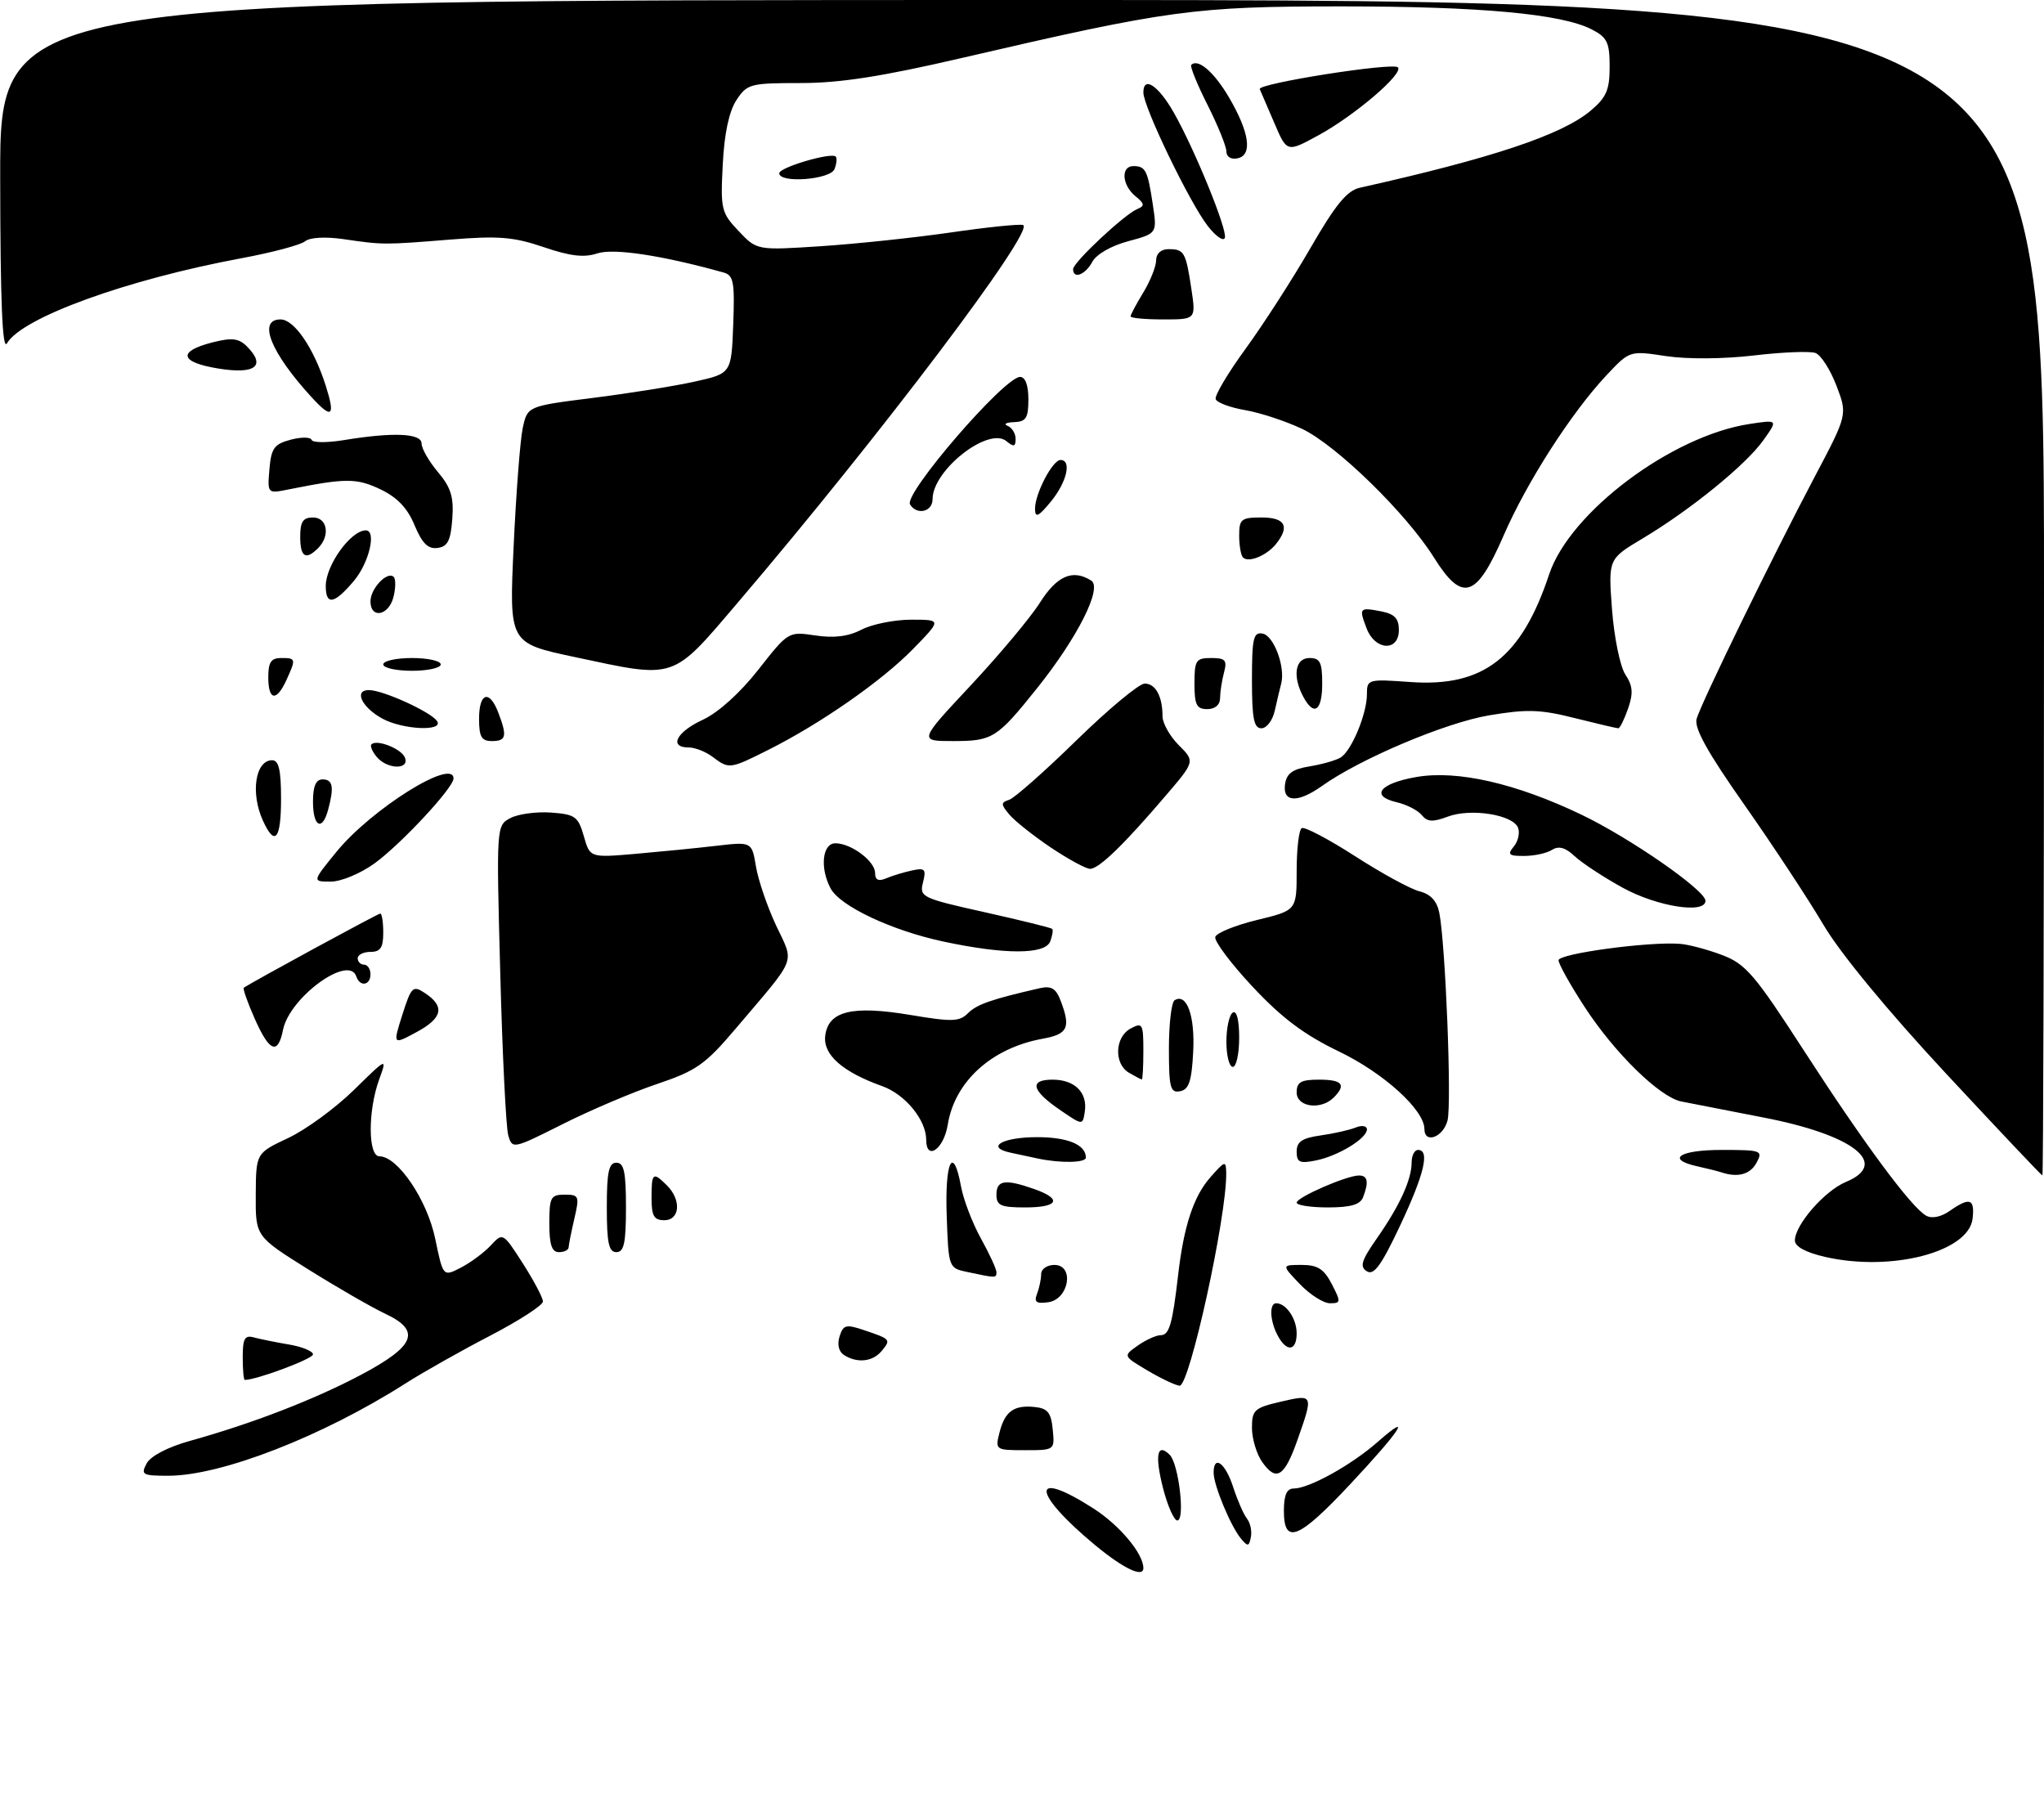 <?xml version="1.0" encoding="UTF-8" standalone="no"?>
<!DOCTYPE svg PUBLIC "-//W3C//DTD SVG 1.1//EN" "http://www.w3.org/Graphics/SVG/1.1/DTD/svg11.dtd" >
<svg xmlns="http://www.w3.org/2000/svg" xmlns:xlink="http://www.w3.org/1999/xlink" version="1.1" viewBox="0 0 320 283">
 <g >
 <path fill="currentColor"
d=" M 171.54 241.94 C 161.46 233.60 161.23 229.73 171.20 236.13 C 175.28 238.75 179.00 243.19 179.00 245.45 C 179.00 247.01 175.94 245.56 171.54 241.94 Z  M 194.27 240.83 C 192.66 238.88 190.00 232.48 190.00 230.53 C 190.00 227.65 191.84 228.99 193.05 232.75 C 193.72 234.81 194.69 237.04 195.21 237.70 C 195.74 238.36 196.02 239.67 195.83 240.61 C 195.54 242.10 195.35 242.12 194.27 240.83 Z  M 201.00 236.50 C 201.00 234.02 201.45 233.00 202.54 233.00 C 204.93 233.00 211.56 229.33 215.64 225.74 C 221.32 220.76 219.28 223.90 211.34 232.37 C 203.30 240.95 201.00 241.87 201.00 236.50 Z  M 182.08 232.94 C 180.76 227.78 181.16 225.76 183.13 227.73 C 184.54 229.14 185.57 238.00 184.32 238.00 C 183.80 238.00 182.79 235.72 182.08 232.94 Z  M 22.96 229.07 C 23.59 227.91 26.27 226.51 29.75 225.54 C 39.52 222.82 49.19 219.08 56.50 215.21 C 65.03 210.69 65.98 208.30 60.29 205.63 C 58.21 204.65 52.79 201.53 48.25 198.69 C 40.00 193.53 40.00 193.53 40.04 187.02 C 40.08 180.50 40.08 180.50 45.11 178.14 C 47.87 176.84 52.49 173.47 55.38 170.64 C 60.62 165.50 60.62 165.50 59.35 169.00 C 57.58 173.90 57.61 181.00 59.40 181.00 C 62.27 181.00 66.88 187.82 68.14 193.92 C 69.37 199.86 69.37 199.86 72.16 198.42 C 73.69 197.63 75.80 196.06 76.84 194.94 C 78.73 192.91 78.74 192.92 81.87 197.79 C 83.59 200.48 85.00 203.15 85.00 203.73 C 85.00 204.30 81.29 206.71 76.75 209.07 C 72.21 211.42 66.25 214.79 63.50 216.54 C 50.52 224.82 34.65 231.00 26.36 231.00 C 22.29 231.00 22.01 230.84 22.96 229.07 Z  M 197.59 228.83 C 196.72 227.58 196.00 225.18 196.00 223.50 C 196.00 220.71 196.38 220.37 200.50 219.41 C 205.65 218.22 205.65 218.22 203.11 225.44 C 201.08 231.19 199.80 231.98 197.59 228.83 Z  M 156.47 224.26 C 157.31 220.92 158.72 219.90 162.00 220.24 C 164.02 220.45 164.56 221.12 164.81 223.75 C 165.13 227.00 165.12 227.00 160.45 227.00 C 155.86 227.00 155.79 226.95 156.47 224.26 Z  M 179.65 214.53 C 175.81 212.25 175.81 212.25 178.13 210.62 C 179.40 209.73 181.01 209.00 181.70 209.00 C 183.05 209.00 183.55 207.30 184.44 199.60 C 185.32 191.93 186.86 187.26 189.50 184.27 C 191.79 181.67 191.94 181.63 191.97 183.62 C 192.07 190.38 186.22 217.03 184.67 216.91 C 184.03 216.85 181.77 215.78 179.65 214.53 Z  M 38.00 212.43 C 38.00 209.52 38.32 208.95 39.75 209.35 C 40.71 209.61 43.19 210.11 45.25 210.46 C 47.31 210.81 49.00 211.50 49.00 212.01 C 49.00 212.70 40.17 216.00 38.32 216.00 C 38.14 216.00 38.00 214.39 38.00 212.43 Z  M 132.14 212.11 C 131.31 211.58 131.04 210.45 131.44 209.19 C 132.02 207.36 132.44 207.25 135.30 208.22 C 139.46 209.62 139.51 209.68 138.02 211.48 C 136.62 213.16 134.22 213.42 132.14 212.11 Z  M 200.04 209.07 C 198.80 206.77 198.68 204.00 199.80 204.00 C 201.35 204.00 203.00 206.43 203.00 208.70 C 203.00 211.50 201.44 211.70 200.04 209.07 Z  M 162.36 202.51 C 162.71 201.59 163.00 200.20 163.00 199.42 C 163.00 198.64 163.93 198.00 165.07 198.00 C 168.25 198.00 167.37 203.38 164.11 203.84 C 162.22 204.10 161.85 203.82 162.36 202.51 Z  M 203.50 201.00 C 200.63 198.00 200.63 198.00 203.79 198.00 C 206.29 198.00 207.27 198.63 208.50 201.00 C 209.95 203.81 209.93 204.00 208.21 204.00 C 207.20 204.00 205.08 202.65 203.50 201.00 Z  M 151.50 199.12 C 148.50 198.49 148.50 198.49 148.21 190.24 C 147.91 181.73 149.24 179.08 150.46 185.75 C 150.84 187.81 152.24 191.47 153.58 193.88 C 154.91 196.28 156.00 198.65 156.00 199.13 C 156.00 200.07 155.95 200.07 151.50 199.12 Z  M 214.00 199.00 C 212.83 198.28 213.12 197.33 215.58 193.81 C 219.14 188.71 221.00 184.64 221.00 181.95 C 221.00 180.88 221.45 180.00 222.00 180.00 C 223.88 180.00 223.00 183.74 219.21 191.81 C 216.27 198.05 215.10 199.68 214.00 199.00 Z  M 285.75 196.75 C 282.70 196.05 281.00 195.13 281.00 194.18 C 281.00 191.73 285.66 186.39 288.99 185.01 C 295.94 182.12 290.14 177.62 275.95 174.90 C 270.20 173.79 264.46 172.67 263.19 172.41 C 259.81 171.71 252.77 164.82 248.09 157.63 C 245.84 154.18 244.00 150.89 244.00 150.31 C 244.00 149.27 258.14 147.36 263.00 147.74 C 264.38 147.84 267.36 148.64 269.63 149.50 C 273.31 150.90 274.72 152.55 282.44 164.49 C 291.79 178.95 299.22 188.99 301.55 190.29 C 302.44 190.79 303.87 190.50 305.23 189.55 C 308.38 187.35 309.18 187.61 308.82 190.75 C 308.22 195.97 296.12 199.11 285.75 196.75 Z  M 86.00 191.50 C 86.00 187.42 86.22 187.00 88.39 187.00 C 90.65 187.00 90.74 187.22 89.92 190.75 C 89.44 192.81 89.04 194.84 89.02 195.25 C 89.01 195.66 88.33 196.00 87.50 196.00 C 86.39 196.00 86.00 194.83 86.00 191.50 Z  M 95.00 189.00 C 95.00 183.44 95.31 182.00 96.50 182.00 C 97.69 182.00 98.00 183.44 98.00 189.00 C 98.00 194.56 97.69 196.00 96.50 196.00 C 95.31 196.00 95.00 194.56 95.00 189.00 Z  M 102.00 187.50 C 102.00 183.54 102.22 183.37 104.43 185.57 C 106.70 187.84 106.45 191.00 104.00 191.00 C 102.38 191.00 102.00 190.33 102.00 187.50 Z  M 156.00 187.00 C 156.00 184.73 157.34 184.52 161.85 186.10 C 166.36 187.67 165.74 189.00 160.50 189.00 C 156.67 189.00 156.00 188.70 156.00 187.00 Z  M 203.00 188.25 C 203.01 187.41 210.84 184.00 212.76 184.00 C 214.13 184.00 214.32 185.02 213.39 187.42 C 212.95 188.56 211.43 189.00 207.89 189.00 C 205.20 189.00 203.00 188.66 203.00 188.25 Z  M 269.50 183.51 C 268.95 183.33 267.26 182.90 265.75 182.57 C 260.74 181.46 262.89 180.00 269.54 180.00 C 275.76 180.00 276.02 180.09 275.00 182.00 C 274.02 183.83 272.07 184.37 269.50 183.51 Z  M 304.60 167.98 C 295.42 158.10 288.07 149.18 285.45 144.73 C 283.10 140.75 277.55 132.32 273.11 126.00 C 267.27 117.69 265.20 113.95 265.62 112.50 C 266.39 109.89 277.47 87.19 284.06 74.71 C 289.24 64.91 289.24 64.91 287.51 60.38 C 286.56 57.89 285.09 55.59 284.24 55.26 C 283.40 54.94 279.06 55.11 274.60 55.64 C 269.84 56.20 264.16 56.24 260.82 55.74 C 255.14 54.88 255.14 54.88 251.55 58.69 C 246.02 64.57 239.03 75.45 235.38 83.87 C 231.13 93.66 228.93 94.35 224.50 87.28 C 220.18 80.37 209.25 69.71 203.87 67.14 C 201.32 65.93 197.31 64.61 194.95 64.20 C 192.59 63.80 190.51 63.02 190.32 62.47 C 190.14 61.92 192.25 58.37 195.02 54.57 C 197.78 50.78 202.35 43.69 205.16 38.82 C 209.07 32.04 210.88 29.84 212.88 29.39 C 233.57 24.77 244.51 21.12 249.02 17.33 C 251.49 15.25 252.00 14.08 252.00 10.44 C 252.00 6.65 251.62 5.85 249.21 4.61 C 244.49 2.17 231.79 1.00 209.98 1.00 C 187.04 1.00 182.99 1.55 150.60 9.07 C 138.11 11.97 131.53 13.00 125.37 13.00 C 117.44 13.00 116.96 13.13 115.28 15.69 C 114.13 17.46 113.39 20.92 113.15 25.77 C 112.79 32.77 112.92 33.31 115.64 36.17 C 118.50 39.19 118.50 39.19 128.50 38.54 C 134.00 38.18 143.15 37.21 148.84 36.39 C 154.52 35.56 159.62 35.04 160.16 35.22 C 162.19 35.90 137.81 68.16 115.62 94.19 C 105.06 106.58 105.99 106.26 89.89 102.83 C 79.71 100.66 79.71 100.66 80.41 85.58 C 80.79 77.29 81.43 68.94 81.83 67.04 C 82.57 63.58 82.57 63.58 92.77 62.29 C 98.38 61.59 105.56 60.44 108.73 59.74 C 114.50 58.46 114.50 58.46 114.79 50.81 C 115.04 44.17 114.85 43.09 113.29 42.66 C 103.71 39.98 96.05 38.82 93.53 39.66 C 91.44 40.35 89.29 40.11 85.11 38.68 C 80.41 37.08 78.05 36.89 70.50 37.50 C 60.05 38.34 59.99 38.34 53.76 37.43 C 50.92 37.02 48.51 37.16 47.76 37.77 C 47.07 38.34 42.56 39.54 37.75 40.43 C 19.77 43.78 3.43 49.72 1.09 53.74 C 0.37 54.97 0.05 47.21 0.03 27.75 C 0.00 0.00 0.00 0.00 160.00 0.00 C 320.00 0.00 320.00 0.00 320.00 92.00 C 320.00 142.60 319.89 184.00 319.75 184.00 C 319.61 184.00 312.80 176.79 304.60 167.98 Z  M 162.50 181.35 C 161.40 181.11 159.47 180.70 158.21 180.43 C 154.22 179.58 156.91 178.00 162.36 178.00 C 167.17 178.00 170.00 179.18 170.00 181.20 C 170.00 182.02 166.06 182.10 162.50 181.35 Z  M 203.00 180.26 C 203.00 178.71 203.85 178.14 206.75 177.73 C 208.81 177.44 211.29 176.88 212.25 176.49 C 213.21 176.10 214.00 176.23 214.00 176.78 C 214.00 178.21 209.49 180.95 206.00 181.65 C 203.47 182.16 203.00 181.94 203.00 180.26 Z  M 79.57 177.71 C 79.22 176.49 78.65 165.09 78.32 152.37 C 77.70 129.29 77.71 129.23 79.89 128.06 C 81.09 127.42 83.96 127.03 86.26 127.19 C 90.05 127.47 90.52 127.81 91.40 130.88 C 92.36 134.26 92.36 134.26 99.43 133.66 C 103.32 133.32 109.02 132.76 112.10 132.40 C 117.70 131.75 117.70 131.75 118.35 135.63 C 118.70 137.76 120.12 141.91 121.50 144.86 C 124.37 150.98 124.95 149.49 115.15 161.04 C 110.41 166.63 109.01 167.61 102.86 169.68 C 99.04 170.97 92.39 173.79 88.07 175.97 C 80.29 179.88 80.20 179.89 79.57 177.71 Z  M 145.00 178.40 C 145.00 175.31 141.71 171.30 138.13 170.02 C 131.91 167.80 128.85 165.11 129.19 162.16 C 129.65 158.26 133.38 157.34 142.51 158.87 C 149.06 159.97 150.21 159.94 151.55 158.59 C 152.93 157.21 155.24 156.41 162.80 154.68 C 164.59 154.28 165.32 154.72 166.05 156.64 C 167.66 160.88 167.19 161.87 163.25 162.59 C 155.24 164.04 149.46 169.28 148.37 176.08 C 147.76 179.89 145.00 181.80 145.00 178.40 Z  M 223.00 176.73 C 223.00 173.74 216.63 167.96 209.62 164.59 C 204.18 161.97 200.69 159.36 196.09 154.44 C 192.68 150.80 190.06 147.29 190.26 146.66 C 190.46 146.02 193.41 144.83 196.82 144.00 C 203.00 142.50 203.00 142.50 203.00 136.31 C 203.00 132.91 203.35 129.90 203.79 129.63 C 204.22 129.36 207.97 131.34 212.13 134.01 C 216.28 136.69 220.83 139.17 222.23 139.52 C 223.97 139.96 224.96 141.03 225.33 142.88 C 226.30 147.76 227.29 172.69 226.62 175.38 C 225.96 178.01 223.00 179.11 223.00 176.73 Z  M 166.08 173.83 C 161.50 170.72 161.04 169.00 164.79 169.00 C 168.26 169.00 170.29 171.02 169.83 174.02 C 169.50 176.16 169.50 176.16 166.08 173.83 Z  M 203.00 171.00 C 203.00 169.38 203.67 169.00 206.50 169.00 C 210.16 169.00 210.81 169.79 208.80 171.80 C 206.79 173.81 203.00 173.29 203.00 171.00 Z  M 183.00 164.13 C 183.00 160.27 183.40 156.87 183.89 156.57 C 185.79 155.39 187.10 159.00 186.80 164.66 C 186.56 169.26 186.13 170.55 184.75 170.81 C 183.22 171.11 183.00 170.27 183.00 164.13 Z  M 176.75 167.92 C 174.37 166.53 174.52 162.33 177.00 161.00 C 178.86 160.00 179.00 160.24 179.00 164.46 C 179.00 166.96 178.89 168.99 178.75 168.97 C 178.61 168.95 177.71 168.48 176.75 167.92 Z  M 192.00 163.06 C 192.00 160.89 192.45 158.84 193.00 158.50 C 193.61 158.12 194.00 159.66 194.00 162.44 C 194.00 164.95 193.55 167.00 193.00 167.00 C 192.45 167.00 192.00 165.23 192.00 163.06 Z  M 39.86 159.42 C 38.75 156.90 37.98 154.73 38.17 154.61 C 39.74 153.56 59.18 143.00 59.53 143.00 C 59.79 143.00 60.00 144.35 60.00 146.00 C 60.00 148.33 59.56 149.00 58.00 149.00 C 56.90 149.00 56.00 149.45 56.00 150.00 C 56.00 150.55 56.45 151.00 57.00 151.00 C 57.55 151.00 58.00 151.68 58.00 152.50 C 58.00 154.26 56.34 154.52 55.78 152.84 C 54.62 149.35 45.33 156.12 44.31 161.20 C 43.51 165.20 42.18 164.67 39.86 159.42 Z  M 62.99 158.84 C 64.39 154.45 64.64 154.21 66.50 155.43 C 69.68 157.51 69.31 159.35 65.26 161.53 C 61.49 163.57 61.49 163.57 62.99 158.84 Z  M 147.59 147.36 C 139.56 145.63 131.52 141.84 130.04 139.07 C 128.33 135.89 128.74 132.00 130.78 132.00 C 133.26 132.00 137.00 134.80 137.00 136.66 C 137.00 137.75 137.52 138.00 138.75 137.48 C 139.71 137.07 141.54 136.52 142.80 136.25 C 144.81 135.81 145.02 136.05 144.50 138.13 C 143.93 140.41 144.29 140.59 154.16 142.79 C 159.80 144.05 164.55 145.22 164.73 145.40 C 164.90 145.57 164.76 146.45 164.42 147.36 C 163.62 149.44 157.29 149.44 147.59 147.36 Z  M 254.03 138.95 C 251.02 137.29 247.64 135.07 246.51 134.01 C 245.08 132.66 244.03 132.37 242.98 133.03 C 242.17 133.55 240.21 133.98 238.63 133.98 C 236.20 134.00 235.95 133.77 236.99 132.51 C 237.67 131.69 237.97 130.37 237.66 129.57 C 236.88 127.52 230.24 126.47 226.65 127.83 C 224.31 128.71 223.45 128.66 222.59 127.59 C 221.99 126.85 220.23 125.94 218.68 125.58 C 214.44 124.60 215.99 122.61 221.78 121.62 C 228.16 120.52 237.36 122.62 247.58 127.52 C 255.20 131.17 267.00 139.36 267.00 141.00 C 267.00 143.11 259.40 141.91 254.03 138.95 Z  M 52.68 133.33 C 58.15 126.63 71.00 118.59 71.00 121.86 C 71.00 123.31 62.78 132.14 58.63 135.15 C 56.45 136.73 53.40 138.00 51.78 138.00 C 48.87 138.00 48.87 138.00 52.68 133.33 Z  M 164.46 132.63 C 161.71 130.77 158.79 128.45 157.98 127.46 C 156.67 125.88 156.68 125.62 158.00 125.19 C 158.82 124.92 163.58 120.72 168.56 115.85 C 173.55 110.98 178.34 107.00 179.21 107.00 C 180.91 107.00 182.00 109.00 182.00 112.13 C 182.00 113.21 183.15 115.24 184.54 116.64 C 187.09 119.18 187.09 119.18 182.46 124.59 C 175.94 132.23 172.04 136.00 170.66 136.00 C 170.01 136.00 167.22 134.48 164.46 132.63 Z  M 41.16 128.45 C 39.19 124.13 39.97 119.00 42.61 119.00 C 43.64 119.00 44.00 120.54 44.00 125.00 C 44.00 131.41 43.04 132.58 41.16 128.45 Z  M 49.00 125.50 C 49.00 123.06 49.45 122.00 50.50 122.00 C 52.11 122.00 52.33 123.18 51.37 126.75 C 50.45 130.19 49.00 129.43 49.00 125.50 Z  M 201.18 122.76 C 201.42 121.07 202.35 120.39 205.03 119.96 C 206.98 119.64 209.16 119.02 209.89 118.57 C 211.60 117.51 214.00 111.73 214.00 108.67 C 214.00 106.32 214.15 106.28 220.84 106.76 C 232.24 107.57 238.20 102.94 242.53 89.90 C 245.77 80.17 261.71 68.21 273.93 66.36 C 278.36 65.69 278.36 65.69 276.05 68.93 C 273.32 72.77 264.64 79.82 257.14 84.30 C 251.78 87.50 251.78 87.50 252.37 95.39 C 252.70 99.75 253.63 104.31 254.45 105.57 C 255.63 107.36 255.72 108.51 254.88 110.93 C 254.29 112.62 253.60 114.00 253.36 114.00 C 253.11 114.00 250.04 113.28 246.53 112.40 C 241.14 111.04 239.05 110.98 233.09 111.98 C 226.27 113.14 212.94 118.77 206.96 123.03 C 203.17 125.73 200.77 125.61 201.18 122.76 Z  M 58.98 118.48 C 58.28 117.64 57.91 116.76 58.15 116.52 C 58.99 115.67 62.87 117.21 63.40 118.60 C 64.14 120.53 60.60 120.43 58.98 118.48 Z  M 111.56 118.47 C 110.49 117.66 108.80 117.00 107.81 117.00 C 104.66 117.00 105.90 114.57 110.02 112.67 C 112.44 111.55 115.84 108.49 118.71 104.84 C 123.41 98.85 123.43 98.84 127.66 99.47 C 130.59 99.91 132.82 99.63 134.90 98.55 C 136.55 97.70 140.04 97.00 142.66 97.00 C 147.42 97.00 147.42 97.00 142.96 101.57 C 138.09 106.57 128.46 113.28 120.28 117.38 C 114.26 120.40 114.14 120.42 111.56 118.47 Z  M 75.00 112.50 C 75.00 108.40 76.63 107.90 78.02 111.57 C 79.43 115.25 79.25 116.00 77.00 116.00 C 75.38 116.00 75.00 115.33 75.00 112.50 Z  M 151.97 107.29 C 156.45 102.50 161.33 96.67 162.81 94.33 C 165.48 90.11 167.95 89.05 170.84 90.88 C 172.62 92.01 168.72 99.77 162.38 107.70 C 156.08 115.57 155.41 116.00 149.22 116.00 C 143.82 116.00 143.82 116.00 151.97 107.29 Z  M 59.87 112.49 C 56.62 110.72 55.34 107.99 57.78 108.02 C 60.05 108.05 67.57 111.49 68.44 112.90 C 69.44 114.52 63.05 114.22 59.87 112.49 Z  M 196.00 106.43 C 196.00 99.88 196.23 98.90 197.68 99.18 C 199.43 99.51 201.25 104.42 200.58 107.00 C 200.36 107.83 199.91 109.74 199.57 111.25 C 199.24 112.76 198.30 114.00 197.48 114.00 C 196.30 114.00 196.00 112.45 196.00 106.43 Z  M 187.00 107.00 C 187.00 103.35 187.23 103.00 189.62 103.00 C 191.84 103.00 192.14 103.34 191.63 105.25 C 191.30 106.49 191.02 108.29 191.01 109.25 C 191.01 110.33 190.23 111.00 189.00 111.00 C 187.33 111.00 187.00 110.33 187.00 107.00 Z  M 204.04 109.07 C 202.31 105.84 202.76 103.00 205.00 103.00 C 206.67 103.00 207.00 103.67 207.00 107.00 C 207.00 111.30 205.71 112.19 204.04 109.07 Z  M 42.00 106.00 C 42.00 103.67 42.44 103.00 44.00 103.00 C 46.34 103.00 46.36 103.11 44.84 106.45 C 43.28 109.87 42.00 109.67 42.00 106.00 Z  M 60.00 104.00 C 60.00 103.45 62.02 103.00 64.50 103.00 C 66.97 103.00 69.00 103.45 69.00 104.00 C 69.00 104.55 66.97 105.00 64.50 105.00 C 62.02 105.00 60.00 104.55 60.00 104.00 Z  M 213.95 98.36 C 212.72 95.14 212.81 95.04 216.25 95.70 C 218.33 96.11 219.00 96.81 219.00 98.62 C 219.00 102.04 215.27 101.85 213.95 98.36 Z  M 58.00 94.12 C 58.00 92.11 60.66 89.33 61.64 90.31 C 61.97 90.64 61.95 92.05 61.60 93.45 C 60.86 96.39 58.00 96.92 58.00 94.12 Z  M 51.00 91.72 C 51.00 88.49 54.89 83.06 57.25 83.02 C 58.99 82.98 57.80 88.08 55.41 90.92 C 52.33 94.58 51.00 94.82 51.00 91.72 Z  M 194.60 87.26 C 194.27 86.94 194.00 85.39 194.00 83.83 C 194.00 81.26 194.32 81.00 197.50 81.00 C 201.22 81.00 201.97 82.41 199.75 85.17 C 198.29 86.98 195.46 88.13 194.60 87.26 Z  M 47.00 84.00 C 47.00 81.67 47.44 81.00 49.00 81.00 C 51.26 81.00 51.73 83.87 49.80 85.80 C 47.85 87.75 47.00 87.20 47.00 84.00 Z  M 64.90 82.21 C 63.78 79.51 62.18 77.84 59.53 76.58 C 55.81 74.82 54.12 74.82 45.18 76.61 C 41.86 77.28 41.86 77.28 42.18 73.45 C 42.46 70.16 42.92 69.52 45.50 68.83 C 47.15 68.39 48.63 68.40 48.78 68.85 C 48.93 69.31 51.18 69.32 53.78 68.90 C 61.53 67.62 66.00 67.81 66.00 69.42 C 66.00 70.21 67.15 72.22 68.56 73.89 C 70.60 76.31 71.06 77.80 70.81 81.21 C 70.56 84.62 70.09 85.56 68.50 85.77 C 67.01 85.97 66.09 85.06 64.90 82.21 Z  M 162.04 79.70 C 161.99 77.36 164.77 72.00 166.03 72.00 C 167.82 72.00 167.02 75.47 164.53 78.50 C 162.59 80.87 162.06 81.12 162.04 79.70 Z  M 142.47 78.96 C 141.45 77.30 157.24 59.00 159.70 59.00 C 160.52 59.00 161.00 60.30 161.00 62.50 C 161.00 65.44 160.64 66.01 158.75 66.08 C 157.51 66.12 157.06 66.38 157.75 66.66 C 158.44 66.94 159.00 67.86 159.00 68.71 C 159.00 69.93 158.70 70.00 157.57 69.06 C 154.76 66.72 146.00 73.59 146.00 78.13 C 146.00 80.12 143.55 80.70 142.47 78.96 Z  M 48.84 62.24 C 42.37 55.20 40.28 50.00 43.92 50.00 C 46.06 50.00 49.10 54.44 50.98 60.32 C 52.53 65.18 51.99 65.67 48.84 62.24 Z  M 34.20 57.69 C 28.09 56.70 27.74 54.98 33.36 53.57 C 36.29 52.83 37.39 52.96 38.63 54.20 C 41.71 57.28 39.99 58.63 34.20 57.69 Z  M 177.00 49.52 C 177.00 49.26 177.90 47.57 179.00 45.77 C 180.09 43.97 180.99 41.71 181.00 40.75 C 181.00 39.69 181.76 39.00 182.94 39.00 C 185.39 39.00 185.65 39.45 186.52 45.25 C 187.23 50.00 187.23 50.00 182.11 50.00 C 179.30 50.00 177.00 49.79 177.00 49.52 Z  M 168.00 42.13 C 168.00 41.07 176.07 33.52 178.07 32.71 C 179.25 32.23 179.19 31.88 177.75 30.70 C 175.64 28.98 175.44 26.00 177.44 26.00 C 179.34 26.00 179.68 26.67 180.48 32.02 C 181.16 36.54 181.16 36.54 176.62 37.76 C 173.99 38.46 171.63 39.81 171.01 40.98 C 169.92 43.02 168.00 43.75 168.00 42.13 Z  M 189.11 35.41 C 186.29 31.83 179.00 16.73 179.00 14.48 C 179.00 11.83 181.32 13.35 183.74 17.58 C 187.01 23.32 192.18 35.97 191.76 37.23 C 191.56 37.83 190.36 37.01 189.11 35.41 Z  M 122.00 27.12 C 122.00 26.20 130.13 23.80 130.84 24.51 C 131.06 24.73 130.98 25.61 130.65 26.46 C 130.02 28.12 122.00 28.74 122.00 27.12 Z  M 192.00 23.71 C 192.00 22.93 190.67 19.65 189.05 16.43 C 187.42 13.21 186.28 10.39 186.50 10.16 C 187.56 9.11 190.07 11.27 192.40 15.24 C 195.62 20.73 196.12 24.29 193.75 24.78 C 192.73 25.00 192.00 24.55 192.00 23.71 Z  M 199.49 19.22 C 198.39 16.66 197.38 14.29 197.22 13.95 C 196.83 13.08 218.07 9.73 218.85 10.54 C 219.79 11.50 212.07 18.10 206.37 21.20 C 201.47 23.87 201.47 23.87 199.49 19.22 Z "/>
</g>
</svg>